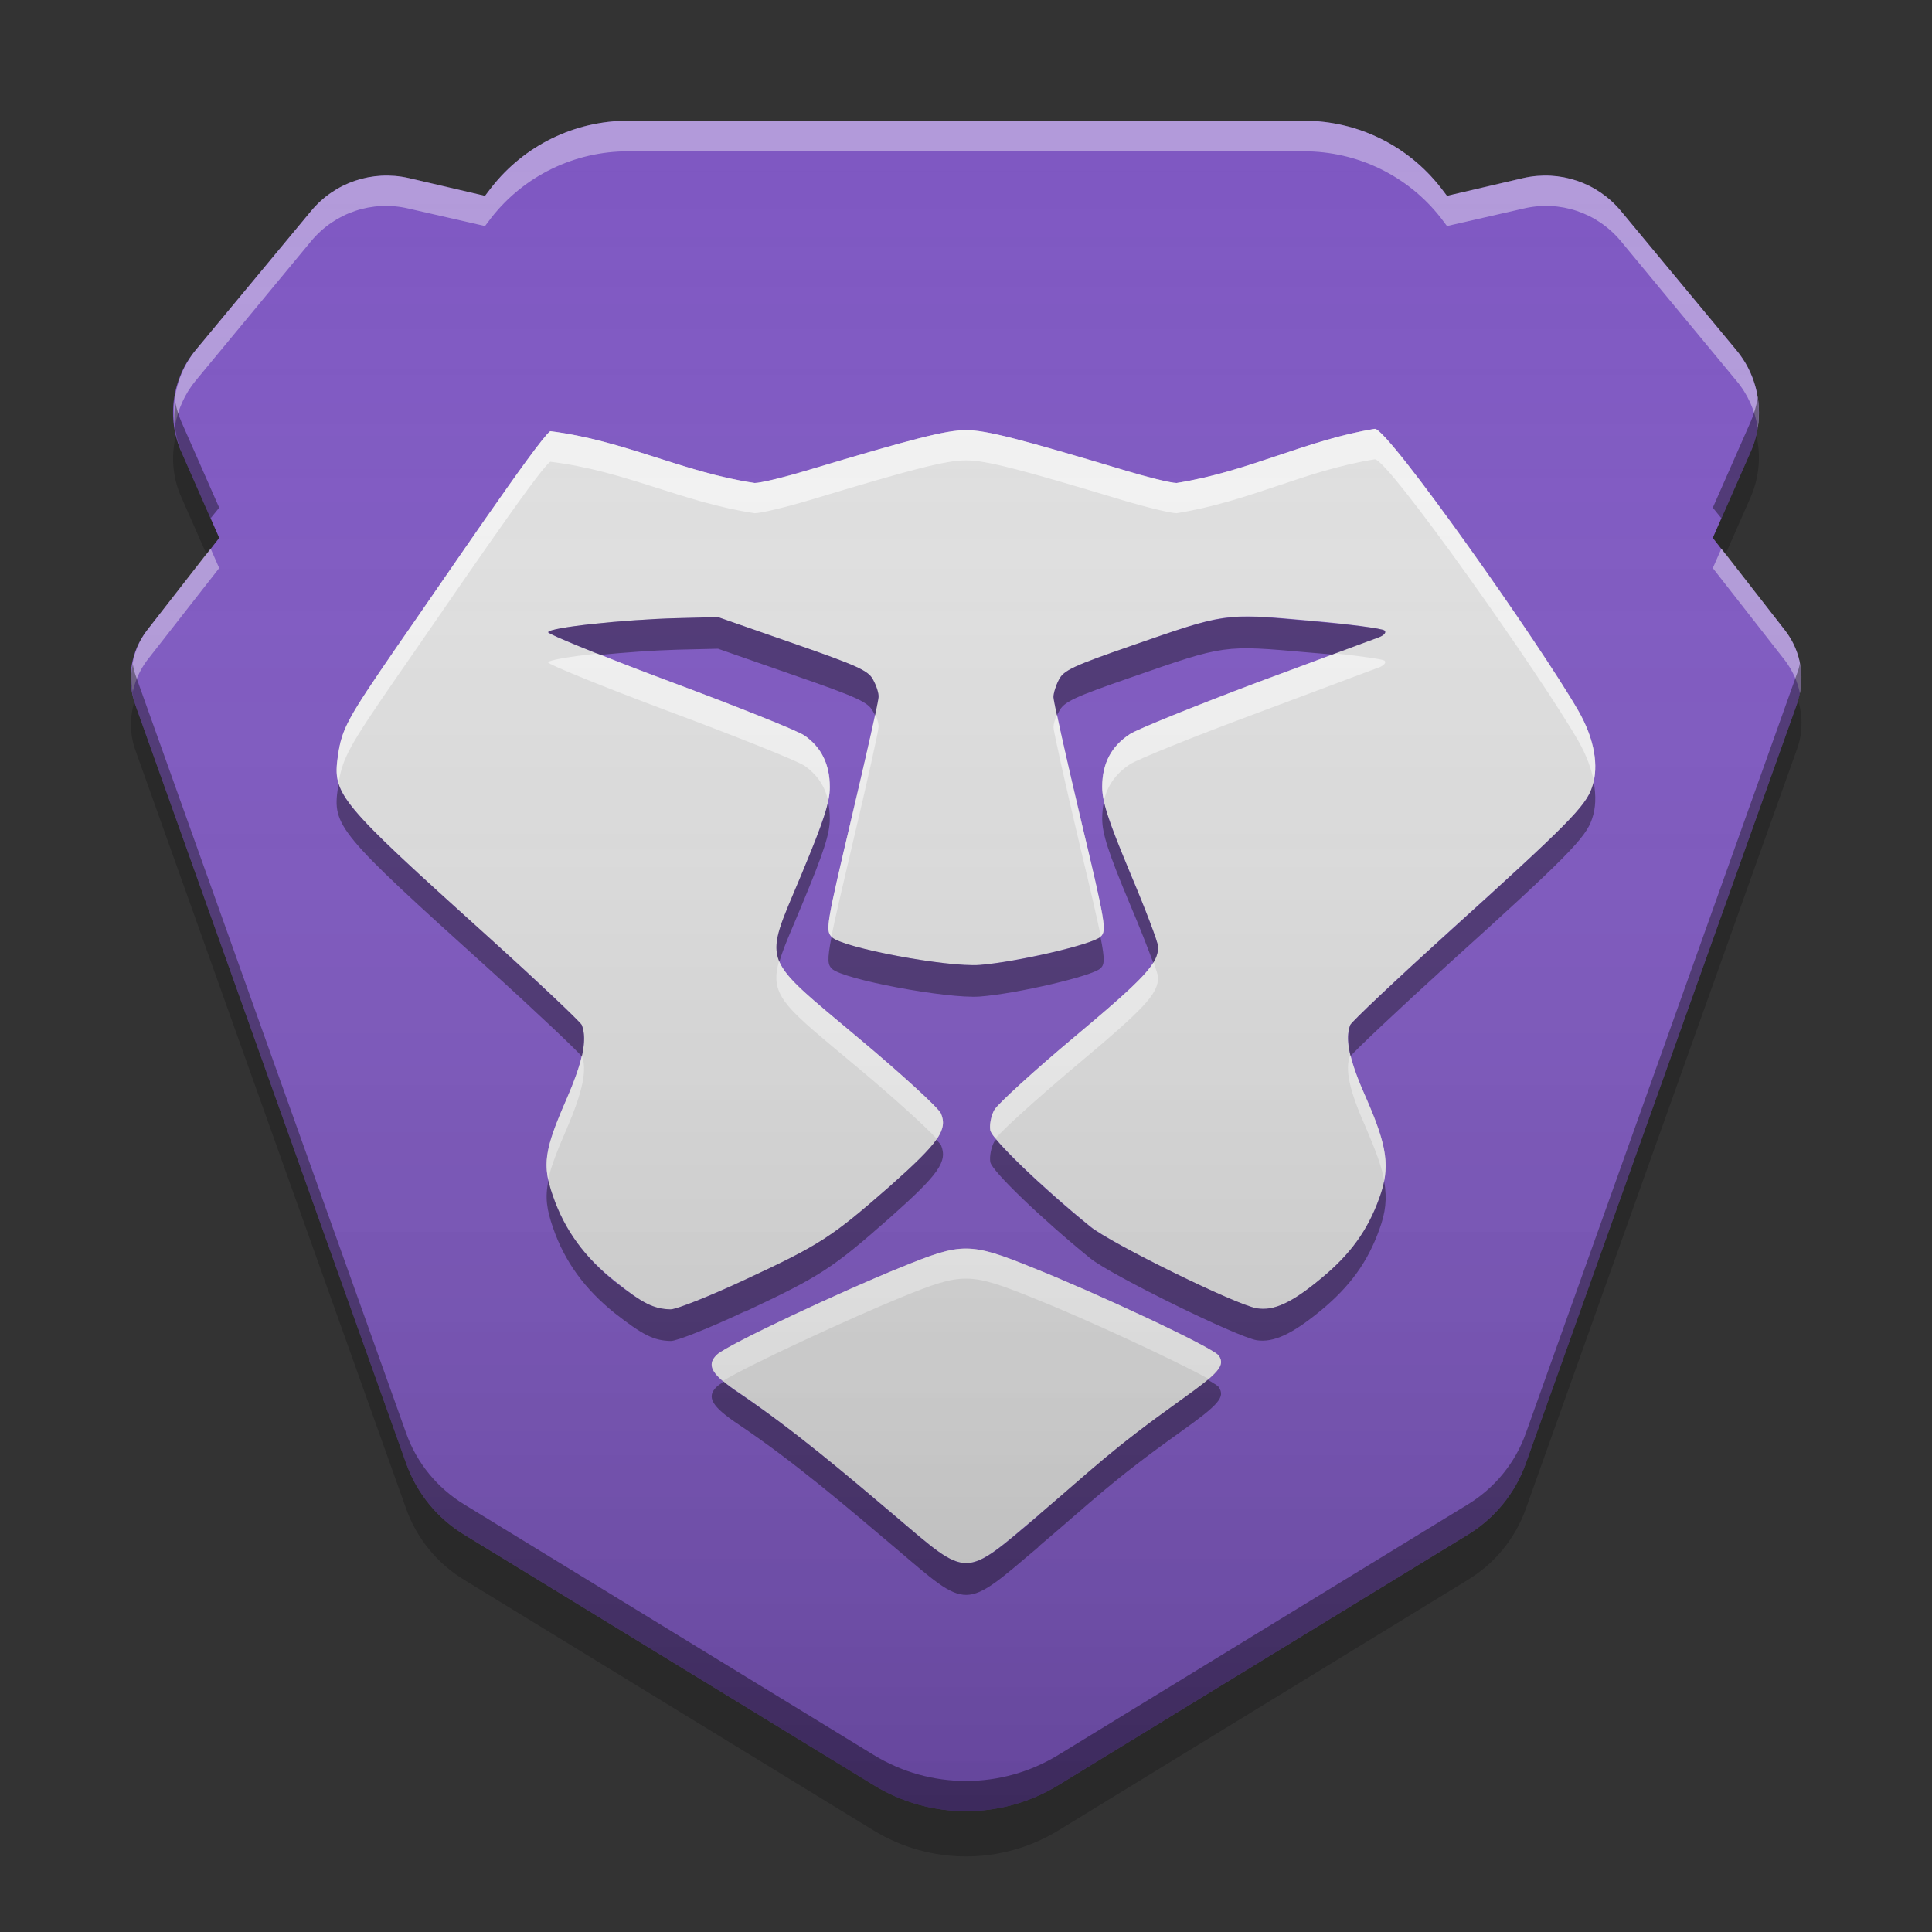 
<svg xmlns="http://www.w3.org/2000/svg" xmlns:xlink="http://www.w3.org/1999/xlink" width="22" height="22" viewBox="0 0 22 22" version="1.1">
<rect x="0" y="0" width="22" height="22" fill="#333333" stroke="none"/>
<defs>
<linearGradient id="linear0" gradientUnits="userSpaceOnUse" x1="32" y1="60" x2="32" y2="4" gradientTransform="matrix(0.344,0,0,0.344,0,0)">
<stop offset="0" style="stop-color:rgb(0%,0%,0%);stop-opacity:0.2;"/>
<stop offset="1" style="stop-color:rgb(100%,100%,100%);stop-opacity:0;"/>
</linearGradient>
</defs>
<g id="surface1">
<path style=" stroke:none;fill-rule:nonzero;fill:rgb(49.412%,34.118%,76.078%);fill-opacity:1;" d="M 7.152 1.375 C 6.543 1.375 5.969 1.656 5.594 2.137 L 5.523 2.23 L 4.652 2.027 C 4.238 1.934 3.812 2.078 3.543 2.402 L 2.227 3.988 C 1.957 4.312 1.895 4.762 2.066 5.148 L 2.496 6.125 L 1.672 7.18 C 1.488 7.418 1.438 7.734 1.539 8.02 L 4.625 16.664 C 4.746 17.004 4.98 17.289 5.289 17.477 L 9.949 20.328 C 10.594 20.723 11.406 20.723 12.051 20.328 L 16.711 17.477 C 17.02 17.289 17.254 17.004 17.375 16.664 L 20.461 8.02 C 20.562 7.734 20.512 7.418 20.328 7.18 L 19.504 6.125 L 19.934 5.148 C 20.105 4.762 20.043 4.312 19.773 3.988 L 18.457 2.402 C 18.188 2.078 17.762 1.934 17.348 2.027 L 16.477 2.23 L 16.406 2.137 C 16.031 1.656 15.457 1.375 14.848 1.375 Z M 7.152 1.375 "/>
<path style=" stroke:none;fill-rule:nonzero;fill:rgb(87.843%,87.843%,87.843%);fill-opacity:1;" d="M 11.824 17.254 C 12.461 16.711 12.645 16.516 13.438 15.949 C 13.883 15.633 13.953 15.551 13.879 15.438 C 13.824 15.348 12.453 14.711 11.766 14.438 C 11.039 14.145 10.961 14.145 10.262 14.43 C 9.629 14.684 8.281 15.312 8.164 15.426 C 8.039 15.543 8.102 15.652 8.414 15.859 C 9.051 16.293 9.625 16.781 10.203 17.27 C 11.035 17.977 10.969 17.977 11.824 17.254 Z M 8.48 14.574 C 9.344 14.172 9.473 14.086 10.137 13.504 C 10.691 13.012 10.793 12.867 10.715 12.68 C 10.688 12.617 10.27 12.234 9.785 11.828 C 8.645 10.867 8.691 11.004 9.125 9.961 C 9.383 9.34 9.449 9.133 9.449 8.961 C 9.449 8.703 9.352 8.508 9.16 8.375 C 9.082 8.32 8.387 8.043 7.621 7.758 C 6.855 7.473 6.234 7.219 6.242 7.199 C 6.254 7.145 7.098 7.055 7.711 7.039 L 8.176 7.027 L 9.027 7.324 C 9.77 7.582 9.887 7.637 9.941 7.738 C 9.977 7.805 10.008 7.895 10.004 7.938 C 10.004 7.98 9.867 8.594 9.699 9.305 C 9.406 10.547 9.398 10.598 9.473 10.672 C 9.594 10.793 10.785 11.016 11.156 10.988 C 11.578 10.953 12.445 10.754 12.531 10.668 C 12.605 10.598 12.59 10.52 12.301 9.305 C 12.133 8.594 11.996 7.98 11.996 7.938 C 11.996 7.895 12.023 7.805 12.059 7.738 C 12.113 7.633 12.223 7.582 12.887 7.352 C 13.953 6.98 13.934 6.98 14.902 7.066 C 15.355 7.105 15.742 7.156 15.766 7.18 C 15.789 7.199 15.762 7.234 15.699 7.258 C 15.641 7.277 15.016 7.512 14.312 7.773 C 13.609 8.039 12.957 8.301 12.867 8.359 C 12.656 8.496 12.551 8.691 12.551 8.961 C 12.551 9.129 12.617 9.336 12.867 9.934 C 13.043 10.352 13.188 10.734 13.188 10.781 C 13.188 10.973 13.039 11.133 12.238 11.805 C 11.777 12.191 11.367 12.566 11.324 12.637 C 11.285 12.703 11.266 12.812 11.277 12.871 C 11.297 12.973 11.852 13.508 12.414 13.965 C 12.652 14.16 14.082 14.863 14.312 14.898 C 14.504 14.93 14.711 14.836 15.047 14.555 C 15.375 14.285 15.574 14.012 15.707 13.641 C 15.832 13.293 15.801 13.059 15.555 12.5 C 15.363 12.07 15.312 11.832 15.375 11.672 C 15.391 11.633 15.902 11.152 16.512 10.598 C 17.844 9.395 18.059 9.18 18.129 8.965 C 18.211 8.727 18.156 8.41 17.973 8.094 C 17.539 7.34 15.809 4.883 15.656 4.883 C 14.867 5.012 14.23 5.367 13.398 5.5 C 13.332 5.5 13.055 5.43 12.781 5.348 C 11.609 4.996 11.227 4.898 11 4.898 C 10.773 4.898 10.395 4.996 9.219 5.348 C 8.945 5.43 8.664 5.5 8.594 5.5 C 7.777 5.379 7.113 5.016 6.266 4.91 C 6.133 5 5.012 6.66 4.523 7.359 C 3.953 8.188 3.895 8.293 3.848 8.605 C 3.785 9.047 3.844 9.121 5.555 10.664 C 6.129 11.18 6.609 11.637 6.625 11.672 C 6.688 11.836 6.641 12.082 6.453 12.512 C 6.195 13.098 6.172 13.266 6.297 13.621 C 6.43 14.008 6.66 14.32 7.004 14.59 C 7.32 14.844 7.445 14.906 7.637 14.91 C 7.703 14.91 8.082 14.758 8.48 14.574 Z M 8.48 14.574 "/>
<path style=" stroke:none;fill-rule:nonzero;fill:rgb(100%,100%,100%);fill-opacity:0.4;" d="M 7.152 1.375 C 6.543 1.375 5.969 1.656 5.594 2.137 L 5.523 2.23 L 4.652 2.027 C 4.238 1.934 3.812 2.078 3.543 2.402 L 2.227 3.988 C 2.031 4.23 1.949 4.543 1.992 4.848 C 2.027 4.66 2.105 4.484 2.227 4.336 L 3.543 2.746 C 3.812 2.422 4.238 2.277 4.652 2.375 L 5.523 2.574 L 5.594 2.48 C 5.969 2 6.543 1.723 7.152 1.723 L 14.848 1.723 C 15.457 1.723 16.031 2 16.406 2.48 L 16.477 2.574 L 17.348 2.375 C 17.762 2.277 18.188 2.422 18.457 2.746 L 19.773 4.336 C 19.902 4.488 19.984 4.676 20.016 4.871 C 20.066 4.559 19.977 4.234 19.773 3.988 L 18.457 2.402 C 18.188 2.078 17.762 1.934 17.348 2.027 L 16.477 2.23 L 16.406 2.137 C 16.031 1.656 15.457 1.375 14.848 1.375 Z M 2.398 6.246 L 1.672 7.18 C 1.523 7.379 1.465 7.633 1.512 7.879 C 1.539 7.75 1.594 7.629 1.672 7.523 L 2.496 6.469 Z M 19.602 6.246 L 19.504 6.469 L 20.328 7.523 C 20.41 7.633 20.469 7.758 20.496 7.895 C 20.547 7.641 20.484 7.383 20.328 7.18 Z M 19.602 6.246 "/>
<path style=" stroke:none;fill-rule:nonzero;fill:rgb(0%,0%,0%);fill-opacity:0.4;" d="M 20.016 4.527 C 20 4.625 19.973 4.715 19.934 4.805 L 19.504 5.781 L 19.602 5.902 L 19.934 5.148 C 20.02 4.953 20.047 4.738 20.016 4.527 Z M 1.996 4.582 C 1.969 4.773 1.992 4.969 2.066 5.148 L 2.398 5.902 L 2.496 5.781 L 2.066 4.805 C 2.035 4.734 2.012 4.66 1.996 4.582 Z M 20.496 7.551 C 20.488 7.594 20.477 7.637 20.461 7.676 L 17.375 16.32 C 17.254 16.66 17.02 16.945 16.711 17.133 L 12.051 19.984 C 11.406 20.379 10.594 20.379 9.949 19.984 L 5.289 17.133 C 4.98 16.945 4.746 16.66 4.625 16.32 L 1.539 7.676 C 1.527 7.641 1.52 7.602 1.512 7.562 C 1.48 7.715 1.488 7.871 1.539 8.02 L 4.625 16.664 C 4.746 17.004 4.98 17.289 5.289 17.477 L 9.949 20.328 C 10.594 20.723 11.406 20.723 12.051 20.328 L 16.711 17.477 C 17.02 17.289 17.254 17.004 17.375 16.664 L 20.461 8.02 C 20.516 7.871 20.527 7.707 20.496 7.551 Z M 20.496 7.551 "/>
<path style=" stroke:none;fill-rule:nonzero;fill:rgb(0%,0%,0%);fill-opacity:0.2;" d="M 2.004 4.953 C 1.945 5.191 1.965 5.441 2.066 5.664 L 2.352 6.312 L 2.496 6.125 L 2.066 5.148 C 2.039 5.086 2.016 5.02 2.004 4.953 Z M 20 4.957 C 19.984 5.023 19.961 5.09 19.934 5.148 L 19.504 6.125 L 19.648 6.312 L 19.934 5.664 C 20.031 5.441 20.055 5.195 20 4.957 Z M 20.477 7.98 C 20.473 7.996 20.465 8.008 20.461 8.023 L 17.375 16.664 C 17.254 17.004 17.02 17.293 16.711 17.48 L 12.051 20.328 C 11.406 20.723 10.594 20.723 9.949 20.328 L 5.289 17.48 C 4.98 17.293 4.746 17.004 4.625 16.664 L 1.539 8.023 C 1.535 8.012 1.531 8 1.531 7.988 C 1.477 8.168 1.477 8.359 1.539 8.535 L 4.625 17.18 C 4.746 17.52 4.98 17.805 5.289 17.992 L 9.949 20.844 C 10.594 21.238 11.406 21.238 12.051 20.844 L 16.711 17.992 C 17.02 17.805 17.254 17.52 17.375 17.18 L 20.461 8.535 C 20.527 8.359 20.531 8.164 20.477 7.98 Z M 20.477 7.98 "/>
<path style=" stroke:none;fill-rule:nonzero;fill:rgb(100%,100%,100%);fill-opacity:0.6;" d="M 15.656 4.883 C 14.867 5.012 14.23 5.367 13.398 5.5 C 13.332 5.5 13.055 5.434 12.781 5.348 C 11.605 4.996 11.227 4.898 11 4.898 C 10.773 4.898 10.395 4.996 9.219 5.348 C 8.945 5.434 8.664 5.5 8.594 5.5 C 7.777 5.379 7.113 5.016 6.266 4.91 C 6.133 5 5.012 6.66 4.523 7.359 C 3.953 8.188 3.895 8.293 3.848 8.605 C 3.832 8.727 3.824 8.816 3.855 8.918 C 3.902 8.629 3.973 8.5 4.523 7.703 C 5.012 7.004 6.133 5.344 6.266 5.258 C 7.113 5.359 7.777 5.723 8.594 5.844 C 8.664 5.844 8.945 5.777 9.219 5.695 C 10.395 5.34 10.773 5.242 11 5.242 C 11.227 5.242 11.605 5.34 12.781 5.695 C 13.055 5.777 13.332 5.844 13.398 5.844 C 14.23 5.711 14.867 5.355 15.656 5.23 C 15.809 5.23 17.539 7.684 17.973 8.438 C 18.062 8.594 18.121 8.75 18.148 8.895 C 18.199 8.668 18.137 8.383 17.973 8.094 C 17.539 7.34 15.809 4.883 15.656 4.883 Z M 15.207 7.441 C 14.949 7.539 14.766 7.605 14.312 7.773 C 13.605 8.039 12.957 8.301 12.867 8.359 C 12.656 8.496 12.551 8.691 12.551 8.961 C 12.551 9.008 12.559 9.059 12.57 9.121 C 12.609 8.945 12.707 8.809 12.867 8.703 C 12.957 8.645 13.605 8.383 14.312 8.121 C 15.016 7.859 15.641 7.621 15.699 7.602 C 15.762 7.578 15.789 7.543 15.766 7.523 C 15.75 7.508 15.516 7.473 15.207 7.441 Z M 6.805 7.441 C 6.488 7.477 6.246 7.516 6.242 7.543 C 6.234 7.562 6.855 7.816 7.621 8.102 C 8.387 8.387 9.078 8.664 9.16 8.719 C 9.305 8.82 9.395 8.953 9.43 9.121 C 9.445 9.062 9.449 9.012 9.449 8.961 C 9.449 8.703 9.352 8.508 9.16 8.375 C 9.078 8.32 8.387 8.043 7.621 7.758 C 7.309 7.641 7.035 7.535 6.805 7.441 Z M 9.969 8.137 C 9.914 8.379 9.816 8.812 9.699 9.305 C 9.414 10.512 9.398 10.594 9.469 10.664 C 9.504 10.473 9.578 10.168 9.699 9.648 C 9.867 8.938 10.004 8.324 10.004 8.281 C 10.008 8.25 9.992 8.191 9.969 8.137 Z M 12.035 8.137 C 12.012 8.191 11.996 8.25 11.996 8.281 C 11.996 8.324 12.133 8.938 12.301 9.648 C 12.426 10.168 12.496 10.473 12.535 10.664 C 12.602 10.598 12.59 10.512 12.301 9.305 C 12.184 8.812 12.086 8.379 12.035 8.137 Z M 8.871 10.945 C 8.754 11.355 8.957 11.477 9.785 12.172 C 10.191 12.512 10.547 12.836 10.668 12.969 C 10.746 12.852 10.754 12.77 10.715 12.68 C 10.688 12.617 10.27 12.234 9.785 11.828 C 9.23 11.363 8.957 11.152 8.871 10.945 Z M 13.137 10.957 C 13.043 11.113 12.805 11.332 12.238 11.805 C 11.777 12.191 11.367 12.566 11.324 12.637 C 11.285 12.703 11.266 12.812 11.277 12.871 C 11.281 12.891 11.301 12.922 11.336 12.965 C 11.406 12.875 11.797 12.52 12.238 12.148 C 13.039 11.477 13.188 11.32 13.188 11.125 C 13.188 11.109 13.164 11.043 13.137 10.957 Z M 15.379 12.016 C 15.379 12.016 15.375 12.016 15.375 12.016 C 15.312 12.176 15.363 12.414 15.555 12.844 C 15.664 13.098 15.734 13.285 15.762 13.445 C 15.812 13.188 15.75 12.949 15.555 12.5 C 15.465 12.301 15.41 12.145 15.379 12.016 Z M 6.625 12.02 C 6.598 12.148 6.539 12.309 6.453 12.512 C 6.246 12.988 6.191 13.188 6.242 13.434 C 6.273 13.289 6.34 13.113 6.453 12.855 C 6.637 12.426 6.688 12.18 6.625 12.02 Z M 11.004 14.219 C 10.805 14.215 10.609 14.289 10.262 14.43 C 9.629 14.684 8.281 15.312 8.164 15.426 C 8.07 15.516 8.082 15.602 8.23 15.727 C 8.527 15.543 9.688 15.008 10.262 14.773 C 10.961 14.488 11.039 14.488 11.766 14.781 C 12.348 15.012 13.41 15.504 13.762 15.703 C 13.91 15.574 13.93 15.512 13.879 15.438 C 13.824 15.348 12.453 14.711 11.766 14.438 C 11.402 14.289 11.203 14.219 11.004 14.219 Z M 11.004 14.219 "/>
<path style=" stroke:none;fill-rule:nonzero;fill:rgb(0%,0%,0%);fill-opacity:0.4;" d="M 14.219 7.023 C 13.84 7.02 13.621 7.098 12.887 7.352 C 12.223 7.582 12.113 7.633 12.059 7.738 C 12.023 7.805 11.996 7.895 11.996 7.938 C 11.996 7.953 12.012 8.035 12.035 8.148 C 12.043 8.129 12.051 8.113 12.059 8.102 C 12.113 7.992 12.223 7.941 12.887 7.711 C 13.953 7.34 13.934 7.344 14.902 7.43 C 14.996 7.438 15.086 7.445 15.172 7.453 C 15.332 7.395 15.676 7.266 15.699 7.258 C 15.762 7.234 15.789 7.203 15.766 7.18 C 15.742 7.156 15.355 7.109 14.902 7.07 C 14.598 7.043 14.395 7.023 14.219 7.023 Z M 8.176 7.027 L 7.711 7.039 C 7.098 7.055 6.254 7.145 6.242 7.199 C 6.238 7.211 6.484 7.316 6.836 7.457 C 7.109 7.43 7.434 7.406 7.711 7.398 L 8.176 7.387 L 9.027 7.684 C 9.77 7.941 9.887 7.996 9.941 8.102 C 9.949 8.113 9.957 8.129 9.965 8.148 C 9.988 8.035 10.004 7.953 10.004 7.938 C 10.008 7.895 9.98 7.805 9.941 7.738 C 9.887 7.637 9.77 7.582 9.027 7.324 Z M 18.148 8.906 C 18.141 8.926 18.137 8.945 18.129 8.965 C 18.059 9.18 17.844 9.395 16.512 10.602 C 15.902 11.152 15.391 11.637 15.375 11.672 C 15.344 11.762 15.344 11.875 15.379 12.027 C 15.414 11.977 15.914 11.504 16.512 10.961 C 17.844 9.758 18.059 9.539 18.129 9.324 C 18.172 9.203 18.176 9.059 18.148 8.906 Z M 3.855 8.926 C 3.855 8.941 3.852 8.953 3.848 8.969 C 3.785 9.406 3.844 9.48 5.555 11.023 C 6.121 11.535 6.598 11.988 6.625 12.031 C 6.66 11.875 6.66 11.762 6.625 11.672 C 6.609 11.637 6.129 11.184 5.555 10.664 C 4.316 9.547 3.941 9.199 3.855 8.926 Z M 12.57 9.129 C 12.559 9.188 12.551 9.254 12.551 9.32 C 12.551 9.492 12.617 9.699 12.867 10.297 C 12.98 10.562 13.074 10.805 13.133 10.965 C 13.172 10.898 13.188 10.844 13.188 10.781 C 13.188 10.734 13.043 10.352 12.867 9.938 C 12.691 9.512 12.605 9.289 12.57 9.129 Z M 9.43 9.133 C 9.395 9.293 9.309 9.52 9.125 9.961 C 8.898 10.504 8.777 10.727 8.875 10.953 C 8.918 10.797 9.008 10.602 9.125 10.32 C 9.383 9.699 9.449 9.496 9.449 9.324 C 9.449 9.254 9.441 9.191 9.43 9.133 Z M 9.469 10.668 C 9.414 10.945 9.43 10.988 9.473 11.031 C 9.594 11.152 10.785 11.375 11.156 11.348 C 11.578 11.316 12.445 11.113 12.531 11.027 C 12.574 10.988 12.586 10.938 12.531 10.668 C 12.441 10.754 11.578 10.957 11.156 10.988 C 10.785 11.016 9.594 10.793 9.473 10.672 C 9.473 10.672 9.473 10.668 9.469 10.668 Z M 11.344 12.977 C 11.336 12.984 11.328 12.992 11.324 12.996 C 11.285 13.066 11.266 13.172 11.277 13.234 C 11.297 13.336 11.852 13.871 12.414 14.328 C 12.652 14.52 14.082 15.223 14.312 15.262 C 14.504 15.289 14.711 15.195 15.047 14.918 C 15.375 14.645 15.574 14.371 15.707 14 C 15.777 13.809 15.797 13.652 15.762 13.453 C 15.75 13.516 15.73 13.578 15.707 13.641 C 15.574 14.012 15.375 14.285 15.047 14.555 C 14.711 14.836 14.504 14.93 14.312 14.898 C 14.082 14.863 12.652 14.16 12.414 13.969 C 11.957 13.598 11.508 13.176 11.344 12.977 Z M 10.664 12.977 C 10.578 13.098 10.414 13.258 10.137 13.504 C 9.473 14.086 9.344 14.172 8.48 14.574 C 8.082 14.762 7.703 14.91 7.637 14.91 C 7.445 14.906 7.32 14.844 7 14.594 C 6.66 14.32 6.43 14.008 6.297 13.621 C 6.273 13.555 6.258 13.5 6.246 13.441 C 6.203 13.637 6.227 13.777 6.297 13.98 C 6.43 14.367 6.66 14.68 7 14.953 C 7.32 15.203 7.445 15.266 7.637 15.27 C 7.703 15.273 8.082 15.121 8.48 14.934 L 8.48 14.938 C 9.344 14.531 9.473 14.449 10.137 13.863 C 10.691 13.371 10.793 13.227 10.715 13.039 C 10.711 13.031 10.688 13.008 10.664 12.977 Z M 13.754 15.711 C 13.68 15.773 13.578 15.848 13.438 15.949 C 12.645 16.516 12.461 16.711 11.824 17.254 L 11.824 17.258 C 10.969 17.98 11.035 17.977 10.203 17.273 C 9.625 16.781 9.051 16.293 8.414 15.863 C 8.344 15.816 8.285 15.773 8.242 15.734 C 8.203 15.758 8.176 15.777 8.164 15.789 C 8.039 15.906 8.102 16.016 8.414 16.223 C 9.051 16.652 9.625 17.145 10.203 17.633 C 11.035 18.34 10.969 18.34 11.824 17.617 L 11.824 17.613 C 12.461 17.074 12.645 16.875 13.438 16.309 C 13.883 15.992 13.953 15.91 13.879 15.797 C 13.871 15.781 13.824 15.754 13.754 15.711 Z M 13.754 15.711 "/>
<path style=" stroke:none;fill-rule:nonzero;fill:url(#linear0);" d="M 7.152 1.375 C 6.543 1.375 5.969 1.656 5.594 2.137 L 5.523 2.23 L 4.652 2.027 C 4.238 1.934 3.812 2.078 3.543 2.402 L 2.227 3.988 C 1.957 4.312 1.895 4.762 2.066 5.148 L 2.496 6.125 L 1.672 7.18 C 1.488 7.418 1.438 7.734 1.539 8.02 L 4.625 16.664 C 4.746 17.004 4.98 17.289 5.289 17.477 L 9.949 20.328 C 10.594 20.723 11.406 20.723 12.051 20.328 L 16.711 17.477 C 17.02 17.289 17.254 17.004 17.375 16.664 L 20.461 8.02 C 20.562 7.734 20.512 7.418 20.328 7.18 L 19.504 6.125 L 19.934 5.148 C 20.105 4.762 20.043 4.312 19.773 3.988 L 18.457 2.402 C 18.188 2.078 17.762 1.934 17.348 2.027 L 16.477 2.23 L 16.406 2.137 C 16.031 1.656 15.457 1.375 14.848 1.375 Z M 7.152 1.375 "/>
</g>
</svg>
